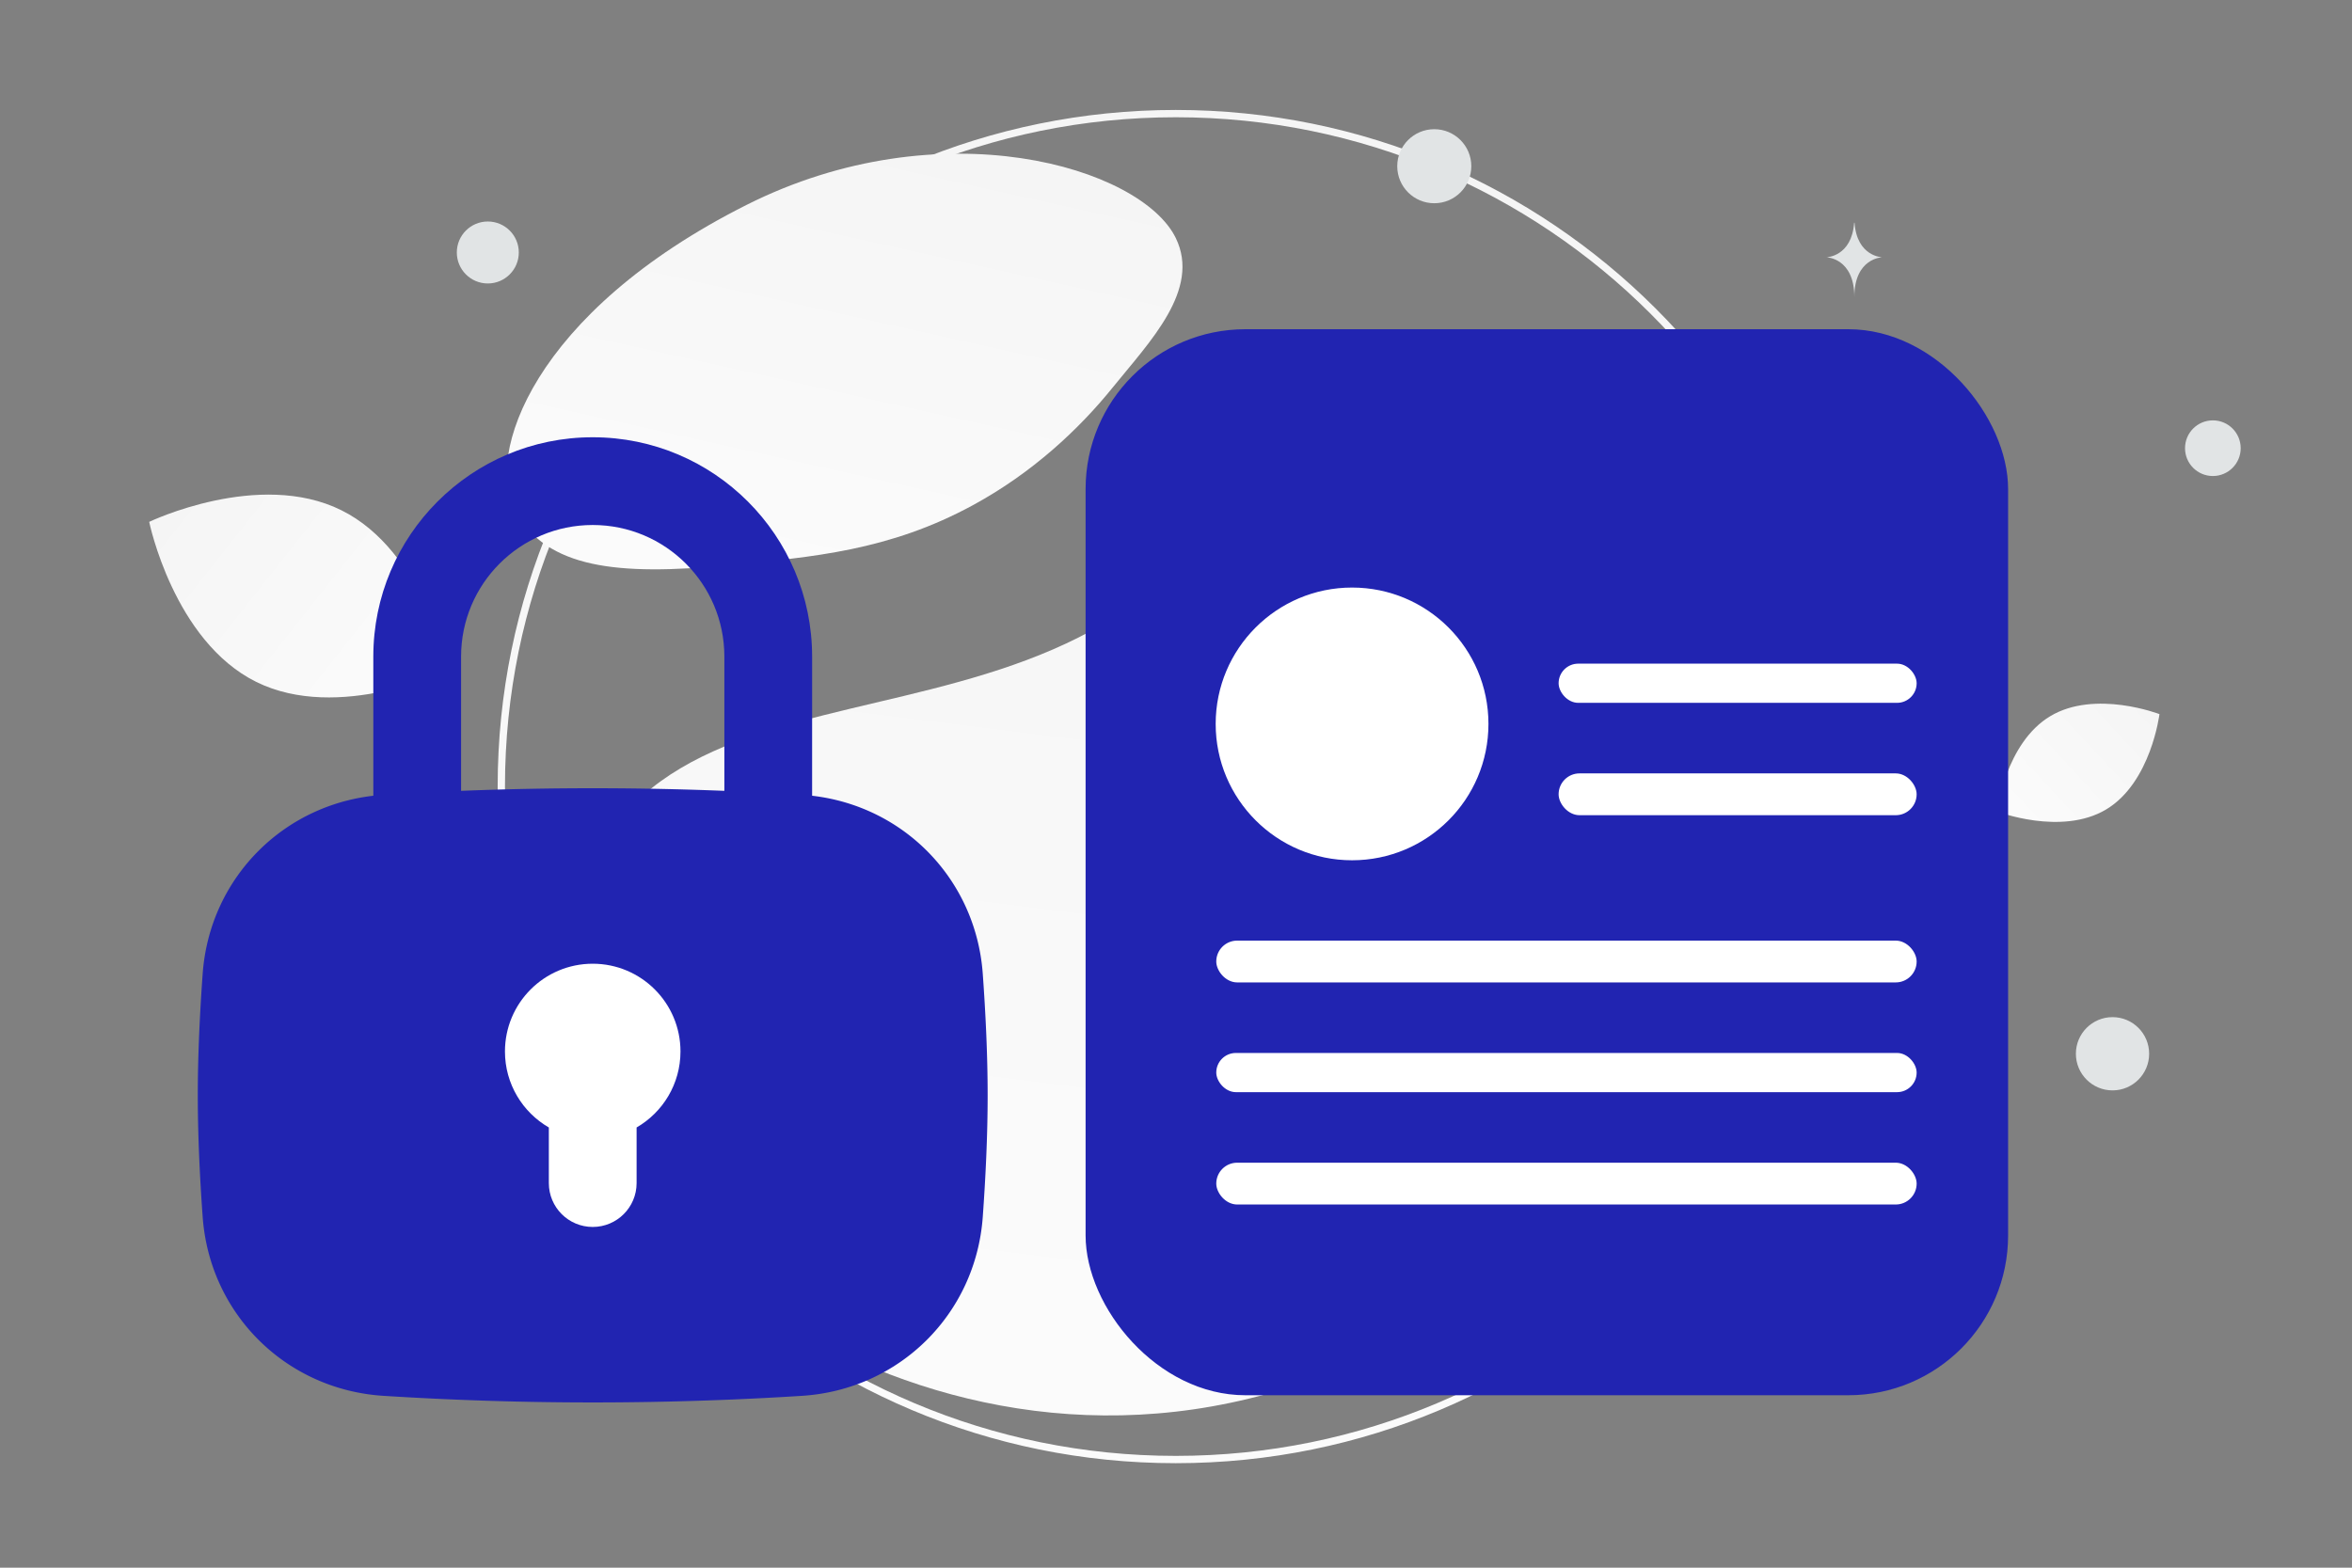 <svg width="900" height="600" viewBox="0 0 900 600" fill="none" xmlns="http://www.w3.org/2000/svg"><rect x="0" y="0" width="900" height="600" fill="#808080" stroke="none"/><path fill="transparent" d="M0 0h900v600H0z"/><path d="M708.01 301.044c0 142.246-115.548 257.564-258.091 257.564-142.542 0-258.09-115.318-258.09-257.564 0-142.246 115.548-257.565 258.09-257.565 142.543 0 258.091 115.319 258.091 257.565z" stroke="url(#a)" stroke-width="2.797"/><path d="M214.951 399.439c2.618 66.42 144.432 188.663 299.008 123.977 71.892-30.088 62.014-67.895 113.581-123.787 30.737-33.312 76.827-60.647 86.126-105.747 8.036-38.929-2.89-78.935-25.464-103.504-50.771-55.255-145.814-87.432-226.892 14.749-81.078 102.18-253.092 23.008-246.359 194.312z" fill="url(#b)"/><path d="M197.164 195.71c12.187 21.752 38.879 24.74 81.642 20.607 32.16-3.115 61.488-5.524 93.651-23.06 22.511-12.265 40.331-28.859 53.337-44.976 14.094-17.46 33.766-37.387 24.122-57.184C436.664 63.903 360.024 41 285.603 78.456c-81.75 41.156-100.362 95.997-88.439 117.255z" fill="url(#c)"/><path d="M98.007 260.96c31.595 15.673 73.529-4.48 73.529-4.48s-9.319-45.554-40.931-61.205c-31.595-15.673-73.513 4.458-73.513 4.458s9.32 45.554 40.915 61.227z" fill="url(#d)"/><path d="M805.937 309.788c-17.166 10.288-41.793.777-41.793.777s3.22-26.187 20.396-36.464c17.166-10.288 41.783-.789 41.783-.789s-3.22 26.187-20.386 36.476z" fill="url(#e)"/><circle cx="176.353" cy="475.22" r="9.704" fill="#E1E4E5"/><circle cx="808.361" cy="403.306" r="14.017" fill="#E1E4E5"/><circle cx="126.936" cy="379.278" r="10.668" fill="#E1E4E5"/><circle cx="186.661" cy="96.631" r="11.86" fill="#E1E4E5"/><circle cx="846.758" cy="171.537" r="10.65" transform="rotate(90 846.758 171.537)" fill="#E1E4E5"/><circle cx="548.83" cy="63.618" r="14.169" fill="#E1E4E5"/><ellipse cx="165.765" cy="320.186" rx="10.899" ry="8.719" fill="#E1E4E5"/><path d="M709.644 85.241h-.155c-.919 13.027-10.607 13.227-10.607 13.227s10.683.209 10.683 15.261c0-15.052 10.683-15.26 10.683-15.26s-9.684-.201-10.604-13.228zm34.313 364.071h-.149c-.883 12.988-10.184 13.188-10.184 13.188s10.257.208 10.257 15.215c0-15.007 10.256-15.215 10.256-15.215s-9.297-.2-10.18-13.188z" fill="#E1E4E5"/><rect x="415.408" y="126" width="353" height="408" rx="61.151" fill="#2124b1"/><circle cx="517.371" cy="277.063" r="52.189" fill="#fff"/><rect x="596.408" y="254" width="137" height="15" rx="7.5" fill="#fff"/><rect x="465.408" y="360" width="268" height="16" rx="8" fill="#fff"/><rect x="596.408" y="296" width="137" height="16" rx="8" fill="#fff"/><rect x="465.408" y="403" width="268" height="15" rx="7.5" fill="#fff"/><rect x="465.408" y="445" width="268" height="16" rx="8" fill="#fff"/><path fill="#2124b1" d="M107.358 330.336h237.69v179.775h-237.69z"/><path fill-rule="evenodd" clip-rule="evenodd" d="M226.806 335.262c-29.764 0-56.276 1.084-77.938 2.461-20.547 1.306-36.346 16.983-37.82 37.385-1.049 14.513-1.78 29.805-1.78 44.11s.731 29.597 1.78 44.11c1.474 20.402 17.273 36.078 37.82 37.384a1234.752 1234.752 0 0 0 77.938 2.461c29.764 0 56.277-1.084 77.938-2.461 20.547-1.306 36.346-16.982 37.82-37.384 1.049-14.513 1.78-29.805 1.78-44.11s-.731-29.597-1.78-44.11c-1.474-20.402-17.273-36.079-37.82-37.385a1234.726 1234.726 0 0 0-77.938-2.461zm-80.068-31.053c-37.239 2.367-66.495 31.261-69.185 68.478-1.086 15.021-1.867 31.166-1.867 46.531 0 15.365.781 31.51 1.867 46.531 2.69 37.217 31.946 66.111 69.185 68.478a1268.009 1268.009 0 0 0 80.068 2.529c30.569 0 57.799-1.113 80.068-2.529 37.239-2.367 66.495-31.261 69.185-68.478 1.086-15.021 1.867-31.166 1.867-46.531 0-15.365-.781-31.51-1.867-46.531-2.69-37.217-31.946-66.111-69.185-68.478a1268.009 1268.009 0 0 0-80.068-2.529c-30.569 0-57.799 1.113-80.068 2.529z" fill="#2124b1"/><path fill-rule="evenodd" clip-rule="evenodd" d="M243.597 431.516c10.038-5.806 16.791-16.659 16.791-29.089 0-18.547-15.035-33.582-33.582-33.582s-33.582 15.035-33.582 33.582c0 12.43 6.753 23.283 16.791 29.089V452.8c0 9.274 7.518 16.791 16.791 16.791 9.274 0 16.791-7.517 16.791-16.791v-21.284z" fill="#fff"/><path fill-rule="evenodd" clip-rule="evenodd" d="M142.85 251.307c0-46.368 37.589-83.956 83.956-83.956 46.367 0 83.955 37.588 83.955 83.956v67.164c0 9.274-7.517 16.791-16.791 16.791-9.273 0-16.791-7.517-16.791-16.791v-67.164c0-27.821-22.553-50.373-50.373-50.373-27.821 0-50.373 22.552-50.373 50.373v67.164c0 9.274-7.518 16.791-16.792 16.791-9.273 0-16.791-7.517-16.791-16.791v-67.164z" fill="#2124b1"/><defs><linearGradient id="a" x1="460.985" y1="850.386" x2="445.047" y2="-521.335" gradientUnits="userSpaceOnUse"><stop stop-color="#fff"/><stop offset="1" stop-color="#EEE"/></linearGradient><linearGradient id="b" x1="406.56" y1="781.057" x2="545.865" y2="-331.978" gradientUnits="userSpaceOnUse"><stop stop-color="#fff"/><stop offset="1" stop-color="#EEE"/></linearGradient><linearGradient id="c" x1="279.267" y1="336.678" x2="387.898" y2="-151.461" gradientUnits="userSpaceOnUse"><stop stop-color="#fff"/><stop offset="1" stop-color="#EEE"/></linearGradient><linearGradient id="d" x1="219.335" y1="309.847" x2="-41.261" y2="103.715" gradientUnits="userSpaceOnUse"><stop stop-color="#fff"/><stop offset="1" stop-color="#EEE"/></linearGradient><linearGradient id="e" x1="739.51" y1="342.905" x2="877.633" y2="214.57" gradientUnits="userSpaceOnUse"><stop stop-color="#fff"/><stop offset="1" stop-color="#EEE"/></linearGradient></defs></svg>